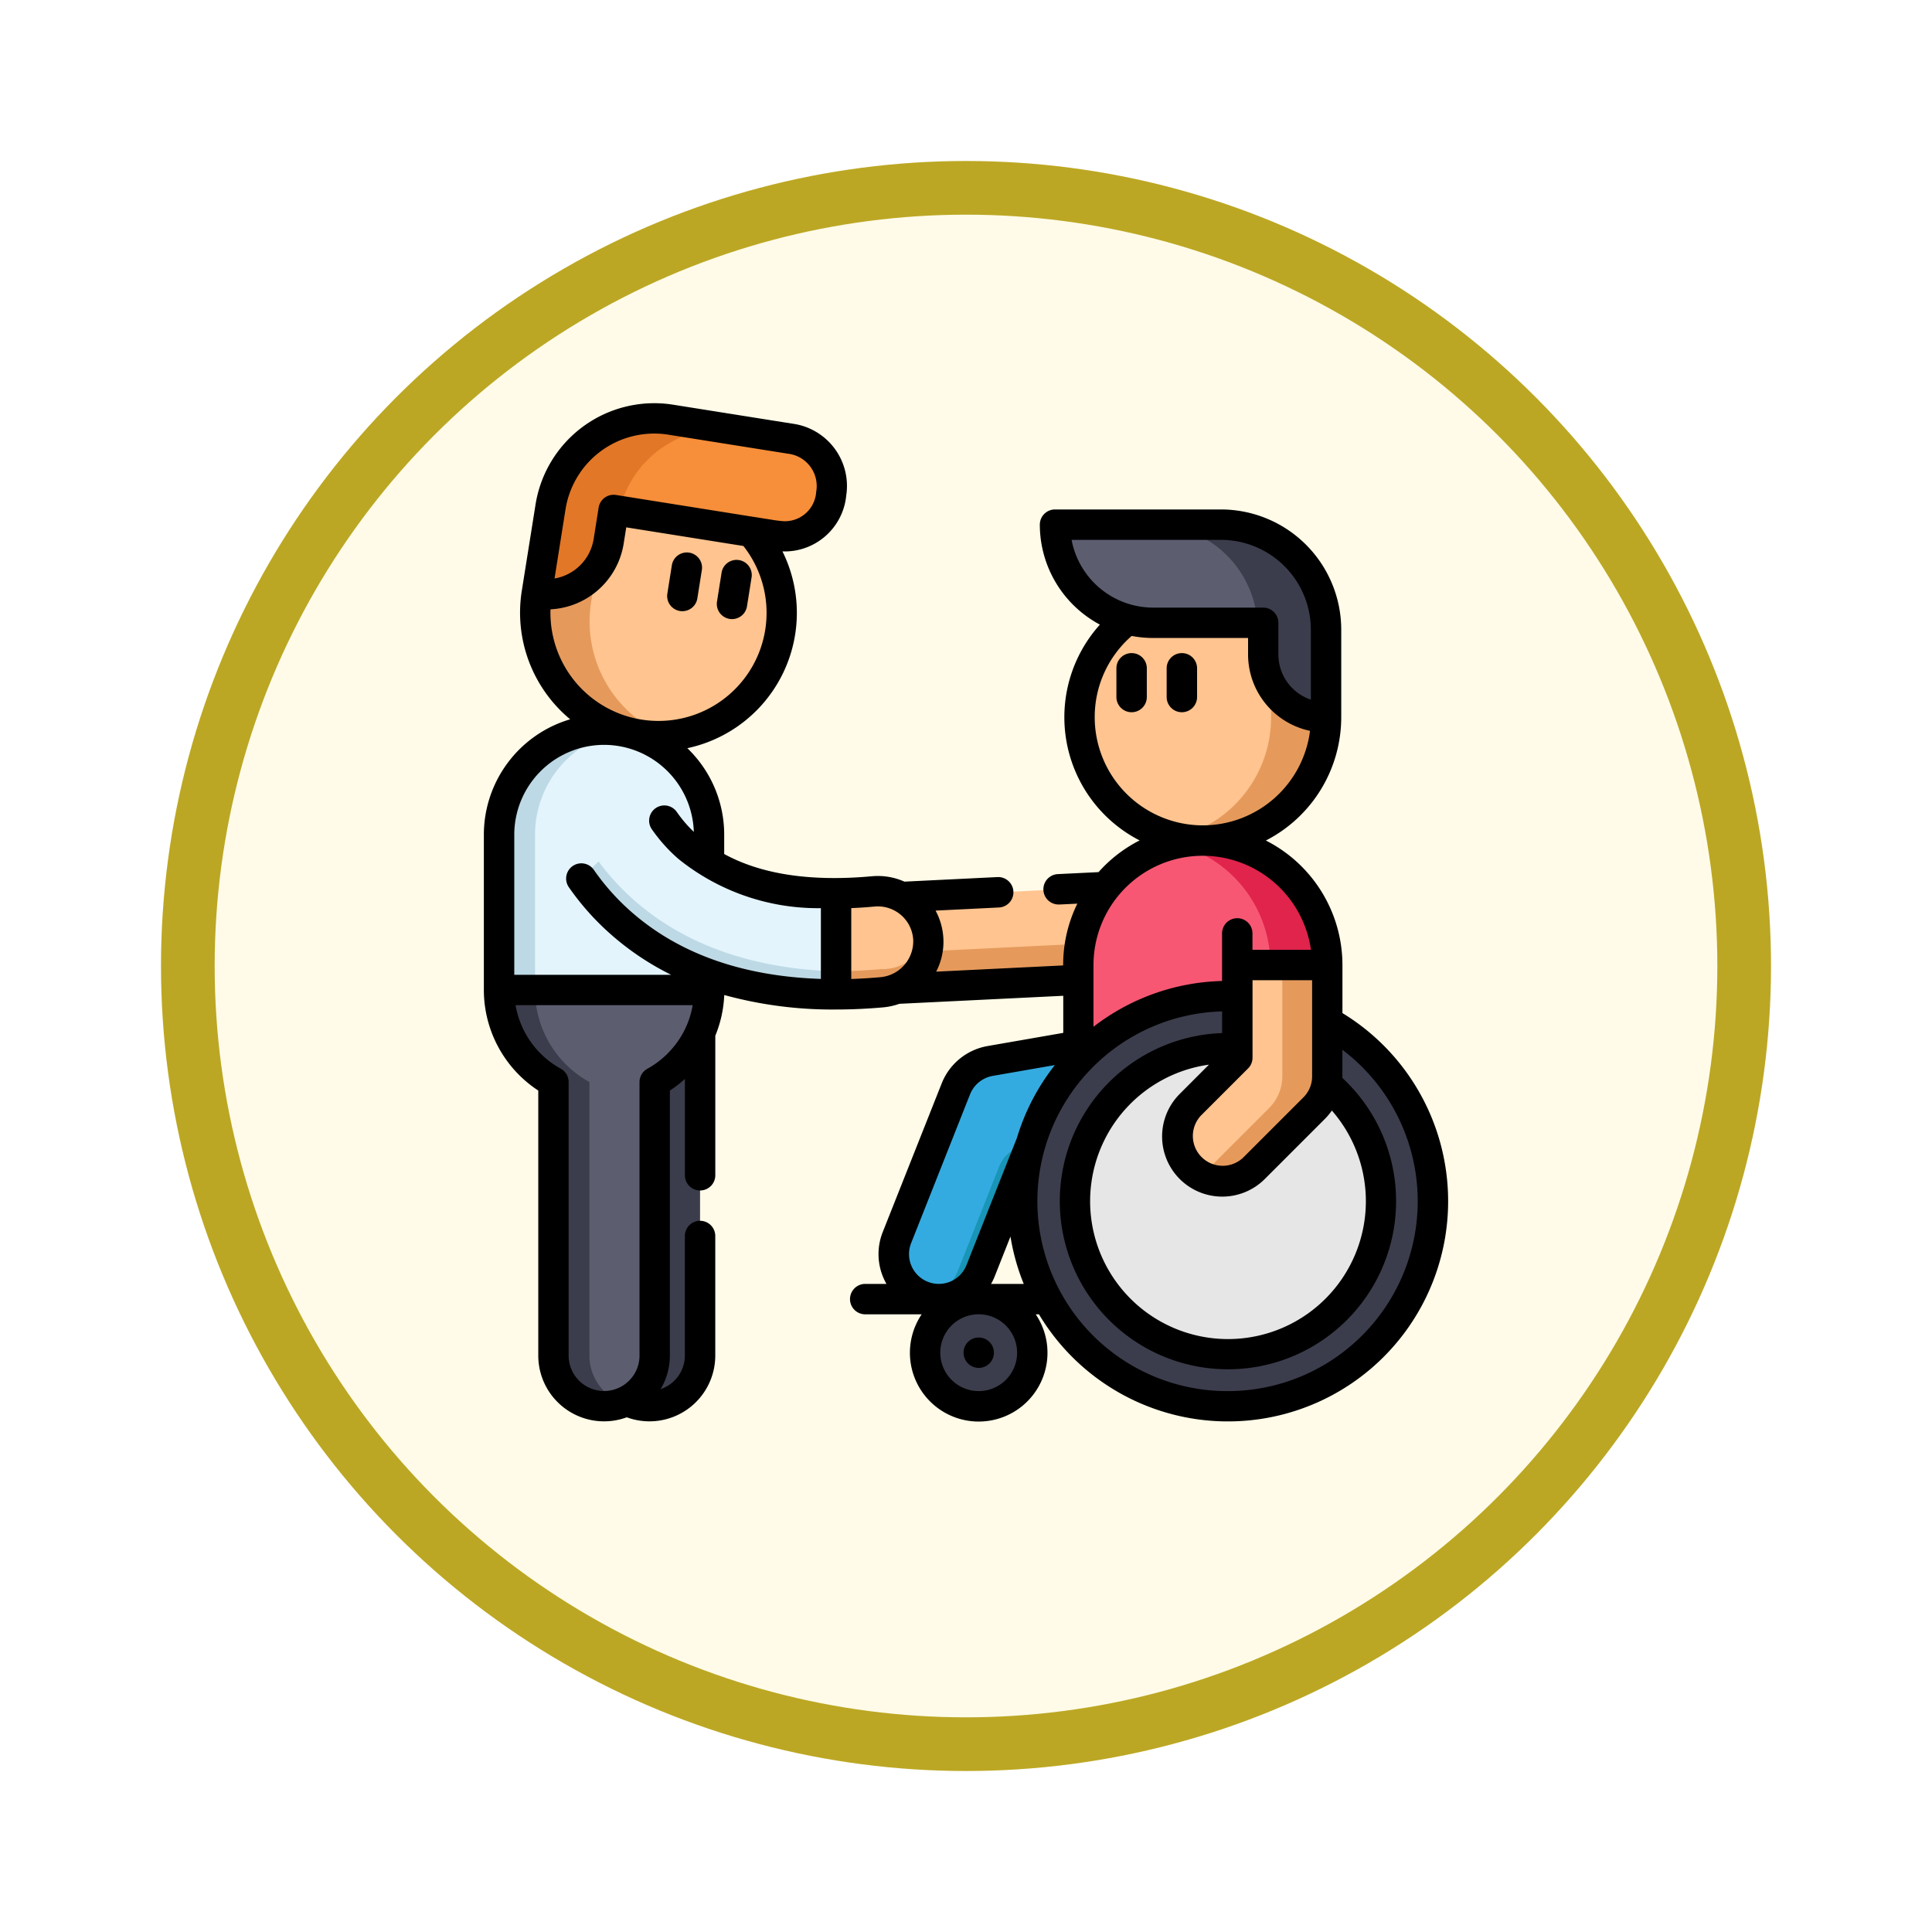 <svg xmlns="http://www.w3.org/2000/svg" xmlns:xlink="http://www.w3.org/1999/xlink" width="108" height="108" viewBox="0 0 108 108">
  <defs>
    <filter id="Fondo" x="0" y="0" width="108" height="108" filterUnits="userSpaceOnUse">
      <feOffset dy="3" input="SourceAlpha"/>
      <feGaussianBlur stdDeviation="3" result="blur"/>
      <feFlood flood-opacity="0.161"/>
      <feComposite operator="in" in2="blur"/>
      <feComposite in="SourceGraphic"/>
    </filter>
  </defs>
  <g id="_55" data-name="55" transform="translate(-746 -1447)">
    <g transform="matrix(1, 0, 0, 1, 746, 1447)" filter="url(#Fondo)">
      <g id="Fondo-2" data-name="Fondo" transform="translate(9 6)" fill="#fffbe8" stroke="#bca724" stroke-width="3">
        <circle cx="45" cy="45" r="45" stroke="none"/>
        <circle cx="45" cy="45" r="43.5" fill="none"/>
      </g>
    </g>
    <g id="Grupo_1144567" data-name="Grupo 1144567" transform="translate(773.048 1469.538)">
      <path id="Trazado_980095" data-name="Trazado 980095" d="M205.244,246.926a2.928,2.928,0,0,1-2.094,1l-12.978.636-.869-1.968-1.272-2.884a3.073,3.073,0,0,1,.963-.2l13.849-.679a2.739,2.739,0,0,1,2.979,2.411,2.371,2.371,0,0,1-.578,1.69Zm0,0" transform="translate(-167.126 -215.825)" fill="#ffc48f"/>
      <path id="Trazado_980096" data-name="Trazado 980096" d="M215.414,271.726a2.928,2.928,0,0,1-2.094,1l-12.978.636-.869-1.968,13.54-.664a2.954,2.954,0,0,1,2.4,1Zm0,0" transform="translate(-177.296 -240.625)" fill="#e59a5c"/>
      <path id="Trazado_980097" data-name="Trazado 980097" d="M71.855,314.141v20.84a2.8,2.8,0,0,0,1.269.3,2.829,2.829,0,0,0,2.829-2.829V314.4" transform="translate(-63.867 -279.215)" fill="#3b3d4c"/>
      <path id="Trazado_980098" data-name="Trazado 980098" d="M19.383,170.024v8.682H7.641v-8.682a5.871,5.871,0,1,1,11.742,0Zm0,0" transform="translate(-6.792 -145.902)" fill="#e3f4fc"/>
      <path id="Trazado_980099" data-name="Trazado 980099" d="M37.715,31.366a6.89,6.89,0,1,1-11.8,3.661l.769-4.837,4.95-2.748Zm0,0" transform="translate(-22.956 -24.391)" fill="#ffc48f"/>
      <path id="Trazado_980100" data-name="Trazado 980100" d="M33.182,42.986a6.9,6.9,0,0,1-7.268-7.959l.77-4.837,4.95-2.749,1.808,1.167-3.719,2.066-.77,4.837a6.893,6.893,0,0,0,4.229,7.476Zm0,0" transform="translate(-22.956 -24.391)" fill="#e59a5c"/>
      <path id="Trazado_980101" data-name="Trazado 980101" d="M27.375,12.588l-.77,4.838a3.512,3.512,0,0,0,4.02-2.917l.278-1.751,8.872,1.411c.125.02.249.036.373.047,3.49.316,4.092-4.891.631-5.441L34.1,7.712a5.872,5.872,0,0,0-6.721,4.876Zm0,0" transform="translate(-23.648 -6.789)" fill="#f78e39"/>
      <path id="Trazado_980102" data-name="Trazado 980102" d="M37.871,8.311a5.872,5.872,0,0,0-6.648,4.5l-.319-.051-.278,1.75a3.513,3.513,0,0,1-4.02,2.917l.77-4.837A5.872,5.872,0,0,1,34.1,7.711Zm0,0" transform="translate(-23.648 -6.789)" fill="#e27727"/>
      <path id="Trazado_980103" data-name="Trazado 980103" d="M19.382,295.046a5.874,5.874,0,0,1-3.041,5.145v15.29a2.829,2.829,0,1,1-5.658,0V300.192a5.871,5.871,0,0,1-3.042-5.146Zm0,0" transform="translate(-6.792 -262.243)" fill="#5c5e70"/>
      <path id="Trazado_980104" data-name="Trazado 980104" d="M14.518,164.239a5.873,5.873,0,0,0-4.866,5.785v8.682H7.641v-8.682a5.876,5.876,0,0,1,6.878-5.785Zm0,0" transform="translate(-6.792 -145.902)" fill="#bdd9e5"/>
      <path id="Trazado_980105" data-name="Trazado 980105" d="M14.518,318.126a2.83,2.83,0,0,1-3.835-2.645V300.193a5.871,5.871,0,0,1-3.042-5.146H9.652a5.871,5.871,0,0,0,3.042,5.146v15.289a2.828,2.828,0,0,0,1.824,2.645Zm0,0" transform="translate(-6.792 -262.244)" fill="#3b3d4c"/>
      <path id="Trazado_980106" data-name="Trazado 980106" d="M219.683,327.722h-5.922l-2.776,7.01a2.514,2.514,0,1,1-4.676-1.851l3.295-8.321a2.517,2.517,0,0,1,1.907-1.551l5.544-.965" transform="translate(-183.215 -286.239)" fill="#34abe0"/>
      <path id="Trazado_980107" data-name="Trazado 980107" d="M223.059,381.638a2.429,2.429,0,0,0,.632.083,2.515,2.515,0,0,0,2.339-1.589l2.776-7.01a1.87,1.87,0,0,0-1.738,1.181l-2.308,5.829A2.509,2.509,0,0,1,223.059,381.638Zm0,0" transform="translate(-198.26 -331.638)" fill="#1895b7"/>
      <path id="Trazado_980108" data-name="Trazado 980108" d="M298.91,231.874v-4.987a6.957,6.957,0,1,1,13.914,0v3.91" transform="translate(-265.678 -195.478)" fill="#f75772"/>
      <path id="Trazado_980109" data-name="Trazado 980109" d="M347.191,220.111a6.961,6.961,0,0,1,5.369,6.775v4.157l3.177-.246v-3.91a6.964,6.964,0,0,0-8.546-6.775Zm0,0" transform="translate(-308.591 -195.478)" fill="#e0244c"/>
      <path id="Trazado_980110" data-name="Trazado 980110" d="M308.832,82.5l4.456,3.492v4.9a6.89,6.89,0,1,1-11.081-5.469Zm0,0" transform="translate(-266.209 -73.324)" fill="#ffc48f"/>
      <path id="Trazado_980111" data-name="Trazado 980111" d="M347.645,97.605a6.9,6.9,0,0,0,8.428-6.719v-4.9L351.617,82.5l-1.969.868L353,85.989v4.9a6.894,6.894,0,0,1-5.35,6.719Zm0,0" transform="translate(-308.994 -73.325)" fill="#e59a5c"/>
      <path id="Trazado_980112" data-name="Trazado 980112" d="M293.924,309.613a11.463,11.463,0,1,1-11.463-11.464A11.463,11.463,0,0,1,293.924,309.613Zm0,0" transform="translate(-240.868 -265.001)" fill="#3b3d4c"/>
      <path id="Trazado_980113" data-name="Trazado 980113" d="M314.251,332.847a8.557,8.557,0,1,1-8.557-8.557A8.557,8.557,0,0,1,314.251,332.847Zm0,0" transform="translate(-264.101 -288.235)" fill="#e6e6e6"/>
      <path id="Trazado_980114" data-name="Trazado 980114" d="M302.33,66.965v4.9a3.512,3.512,0,0,1-3.512-3.512V66.579h-6.154a5.485,5.485,0,0,1-5.485-5.485h9.28a5.871,5.871,0,0,1,5.871,5.871Zm0,0" transform="translate(-255.251 -54.301)" fill="#5c5e70"/>
      <path id="Trazado_980115" data-name="Trazado 980115" d="M336.266,61.094a5.871,5.871,0,0,1,5.859,5.486h.323v1.772a3.513,3.513,0,0,0,3.512,3.512v-4.9a5.872,5.872,0,0,0-5.872-5.872Zm0,0" transform="translate(-298.88 -54.302)" fill="#3b3d4c"/>
      <path id="Trazado_980116" data-name="Trazado 980116" d="M351.953,282.5v5.179l-2.624,2.625a2.514,2.514,0,1,0,3.556,3.556l3.361-3.361a2.515,2.515,0,0,0,.737-1.778V282.5" transform="translate(-309.836 -251.096)" fill="#ffc48f"/>
      <path id="Trazado_980117" data-name="Trazado 980117" d="M359.91,294.264a2.515,2.515,0,0,0,3.034-.4l3.362-3.361a2.514,2.514,0,0,0,.736-1.778V282.5H364.53v6.221a2.513,2.513,0,0,1-.737,1.778l-3.361,3.361A2.46,2.46,0,0,1,359.91,294.264Zm0,0" transform="translate(-319.896 -251.095)" fill="#e59a5c"/>
      <path id="Trazado_980118" data-name="Trazado 980118" d="M227.849,453.462a3,3,0,1,1-3-3A3,3,0,0,1,227.849,453.462Zm0,0" transform="translate(-197.19 -400.383)" fill="#3b3d4c"/>
      <path id="Trazado_980119" data-name="Trazado 980119" d="M59.268,210.309c-3.98,0-8.706-.889-12.318-4.257a13.787,13.787,0,0,1-1.92-2.218,2.789,2.789,0,0,1,1.589-4.29l.08-.022a2.772,2.772,0,0,1,2.978,1.087,8.187,8.187,0,0,0,1.345,1.494c1.965,1.712,4.733,2.568,8.247,2.552.664,0,.889,5.653,0,5.653Zm0,0" transform="translate(-39.579 -177.259)" fill="#e3f4fc"/>
      <path id="Trazado_980120" data-name="Trazado 980120" d="M63.786,236.551c-.082.743-.25,1.281-.524,1.281-3.98,0-8.706-.889-12.318-4.257a13.786,13.786,0,0,1-1.92-2.218l.96-.96a13.864,13.864,0,0,0,1.692,1.9c3.549,3.309,8.174,4.225,12.111,4.255Zm0,0" transform="translate(-43.574 -204.783)" fill="#bdd9e5"/>
      <path id="Trazado_980121" data-name="Trazado 980121" d="M179.621,251.038c-.793.07-1.643.116-2.532.116V245.5q1-.005,2.076-.1a2.829,2.829,0,0,1,3.08,2.62A2.865,2.865,0,0,1,179.621,251.038Zm0,0" transform="translate(-157.401 -218.104)" fill="#ffc48f"/>
      <path id="Trazado_980122" data-name="Trazado 980122" d="M179.621,269.792c-.793.07-1.643.116-2.532.116v-1.3c.889,0,1.738-.045,2.532-.116a2.58,2.58,0,0,0,2.588-2.009,2.681,2.681,0,0,1,.035.286A2.865,2.865,0,0,1,179.621,269.792Zm0,0" transform="translate(-157.401 -236.857)" fill="#e59a5c"/>
      <path id="Trazado_980123" data-name="Trazado 980123" d="M92.89,78.337a.881.881,0,0,0,.134.01.849.849,0,0,0,.837-.715l.252-1.586a.849.849,0,0,0-1.677-.267l-.252,1.586A.85.85,0,0,0,92.89,78.337Zm0,0" transform="translate(-81.927 -66.719)"/>
      <path id="Trazado_980124" data-name="Trazado 980124" d="M117.846,82.306a.883.883,0,0,0,.135.01.848.848,0,0,0,.837-.715l.252-1.586a.849.849,0,1,0-1.676-.267l-.252,1.586A.849.849,0,0,0,117.846,82.306Zm0,0" transform="translate(-104.109 -70.246)"/>
      <path id="Trazado_980125" data-name="Trazado 980125" d="M47.995,34.094V31.408a7.813,7.813,0,0,0-4.28-6.961,7.746,7.746,0,0,0,4.213-6.886v-4.9a6.727,6.727,0,0,0-6.72-6.72h-9.28a.849.849,0,0,0-.849.849,6.339,6.339,0,0,0,3.358,5.589,7.738,7.738,0,0,0,2.221,12.063,7.817,7.817,0,0,0-1.989,1.444c-.106.107-.209.217-.308.328l-2.253.11a.849.849,0,0,0,.04,1.7h.042l.986-.048a7.771,7.771,0,0,0-.793,3.434v.02l-7.1.348a3.6,3.6,0,0,0,.4-1.922,3.67,3.67,0,0,0-.432-1.491l3.542-.174a.849.849,0,1,0-.083-1.7l-5.2.255a3.653,3.653,0,0,0-1.827-.3c-3.411.311-6.175-.108-8.248-1.245V24.122a6.7,6.7,0,0,0-2.061-4.836,7.735,7.735,0,0,0,5.318-11,3.459,3.459,0,0,0,3.565-3.125,3.513,3.513,0,0,0-3-4.015L10.581.085A6.72,6.72,0,0,0,2.889,5.666L2.119,10.5h0a7.744,7.744,0,0,0,2.706,7.171A6.731,6.731,0,0,0,0,24.121V32.8a6.727,6.727,0,0,0,3.042,5.625V53.237A3.678,3.678,0,0,0,7.989,56.69a3.678,3.678,0,0,0,4.947-3.452V46.555a.849.849,0,1,0-1.7,0v6.683A1.984,1.984,0,0,1,9.88,55.116a3.655,3.655,0,0,0,.518-1.879V38.427a6.76,6.76,0,0,0,.84-.651V43.16a.849.849,0,1,0,1.7,0v-7.8a6.7,6.7,0,0,0,.5-2.276,22.868,22.868,0,0,0,6.256.81c.85,0,1.727-.04,2.607-.118a3.717,3.717,0,0,0,.925-.2l9.163-.449V35.2l-4.233.737A3.386,3.386,0,0,0,25.6,38.008l-3.3,8.321a3.343,3.343,0,0,0,.04,2.574,3.45,3.45,0,0,0,.165.33H21.318a.849.849,0,1,0,0,1.7h3.156a3.845,3.845,0,1,0,6.376,0h.18A12.311,12.311,0,1,0,47.995,34.094ZM4.565,5.932a5.022,5.022,0,0,1,5.749-4.171L17,2.824a1.818,1.818,0,0,1,1.578,2.128,1.753,1.753,0,0,1-2,1.629c-.1-.009-.211-.023-.316-.039L15.1,6.358l-.008,0L7.389,5.131a.848.848,0,0,0-.972.7L6.139,7.586A2.668,2.668,0,0,1,3.951,9.8Zm-.84,5.592a4.363,4.363,0,0,0,4.09-3.671l.145-.912,6.548,1.042A6.041,6.041,0,1,1,3.725,11.524ZM6.72,19.1a5.027,5.027,0,0,1,5.017,4.864,7.274,7.274,0,0,1-.943-1.1.849.849,0,1,0-1.394.969,9.029,9.029,0,0,0,1.484,1.65,12.435,12.435,0,0,0,7.956,2.746v3.955c-4.531-.149-8.191-1.5-10.89-4.014a12.921,12.921,0,0,1-1.8-2.08.849.849,0,0,0-1.4.967,14.622,14.622,0,0,0,2.039,2.355,15.391,15.391,0,0,0,3.68,2.541H1.7V24.121A5.028,5.028,0,0,1,6.72,19.1Zm3.551,17.255a5.022,5.022,0,0,1-1.131.851.849.849,0,0,0-.439.743v15.29a1.98,1.98,0,1,1-3.961,0V37.949a.85.85,0,0,0-.439-.744,5.028,5.028,0,0,1-2.528-3.554h9.9a4.981,4.981,0,0,1-1.4,2.7Zm10.267-4.169V28.226q.638-.026,1.3-.087A1.98,1.98,0,0,1,24,29.973a2.017,2.017,0,0,1-1.852,2.116c-.54.048-1.077.079-1.607.1ZM46.3,37.629a1.656,1.656,0,0,1-.488,1.178l-3.361,3.361a1.666,1.666,0,0,1-2.356-2.355l2.625-2.625a.849.849,0,0,0,.249-.6V32.257H46.3Zm-7.4.983a3.363,3.363,0,1,0,4.756,4.756l3.361-3.361a3.352,3.352,0,0,0,.387-.465,7.707,7.707,0,1,1-6.871-2.565ZM32.854,7.641h8.353a5.028,5.028,0,0,1,5.022,5.022v3.911a2.667,2.667,0,0,1-1.814-2.524V12.277a.849.849,0,0,0-.849-.849H37.413a4.645,4.645,0,0,1-4.558-3.787Zm1.293,9.92a6,6,0,0,1,2.068-4.55,6.359,6.359,0,0,0,1.2.115h5.305v.924a4.368,4.368,0,0,0,3.463,4.267A6.048,6.048,0,0,1,40.2,23.6h-.024a6.048,6.048,0,0,1-6.029-6.041ZM40.177,25.3H40.2a6.117,6.117,0,0,1,6.036,5.259H42.966v-.919a.849.849,0,1,0-1.7,0V32.3a12.247,12.247,0,0,0-7.187,2.559V31.408a6.108,6.108,0,0,1,6.1-6.108ZM24.819,49.116a1.666,1.666,0,0,1-.935-2.162l3.295-8.32a1.678,1.678,0,0,1,1.263-1.028L31.92,37a12.3,12.3,0,0,0-2.127,4.09c-.013.026-2.813,7.09-2.813,7.09a1.664,1.664,0,0,1-2.162.935Zm4.99,3.963a2.147,2.147,0,1,1-2.148-2.148A2.15,2.15,0,0,1,29.809,53.079Zm-1.456-3.845a3.436,3.436,0,0,0,.206-.428l.879-2.221a12.216,12.216,0,0,0,.742,2.649Zm13.24,5.992A10.615,10.615,0,0,1,41.268,34v1.212a9.4,9.4,0,1,0,6.724,2.507c0-.03,0-.06,0-.091V36.145a10.615,10.615,0,0,1-6.4,19.081Zm0,0" transform="translate(0 0)"/>
      <path id="Trazado_980126" data-name="Trazado 980126" d="M344.165,125.66a.849.849,0,0,0-.849.849v1.606a.849.849,0,0,0,1.7,0v-1.606A.849.849,0,0,0,344.165,125.66Zm0,0" transform="translate(-305.147 -111.689)"/>
      <path id="Trazado_980127" data-name="Trazado 980127" d="M318.9,125.66a.849.849,0,0,0-.849.849v1.606a.849.849,0,1,0,1.7,0v-1.606A.849.849,0,0,0,318.9,125.66Zm0,0" transform="translate(-282.691 -111.689)"/>
      <path id="Trazado_980128" data-name="Trazado 980128" d="M241.564,471.338a.849.849,0,1,0-.32-1.011A.856.856,0,0,0,241.564,471.338Zm0,0" transform="translate(-214.373 -417.554)"/>
    </g>
  </g>
</svg>
